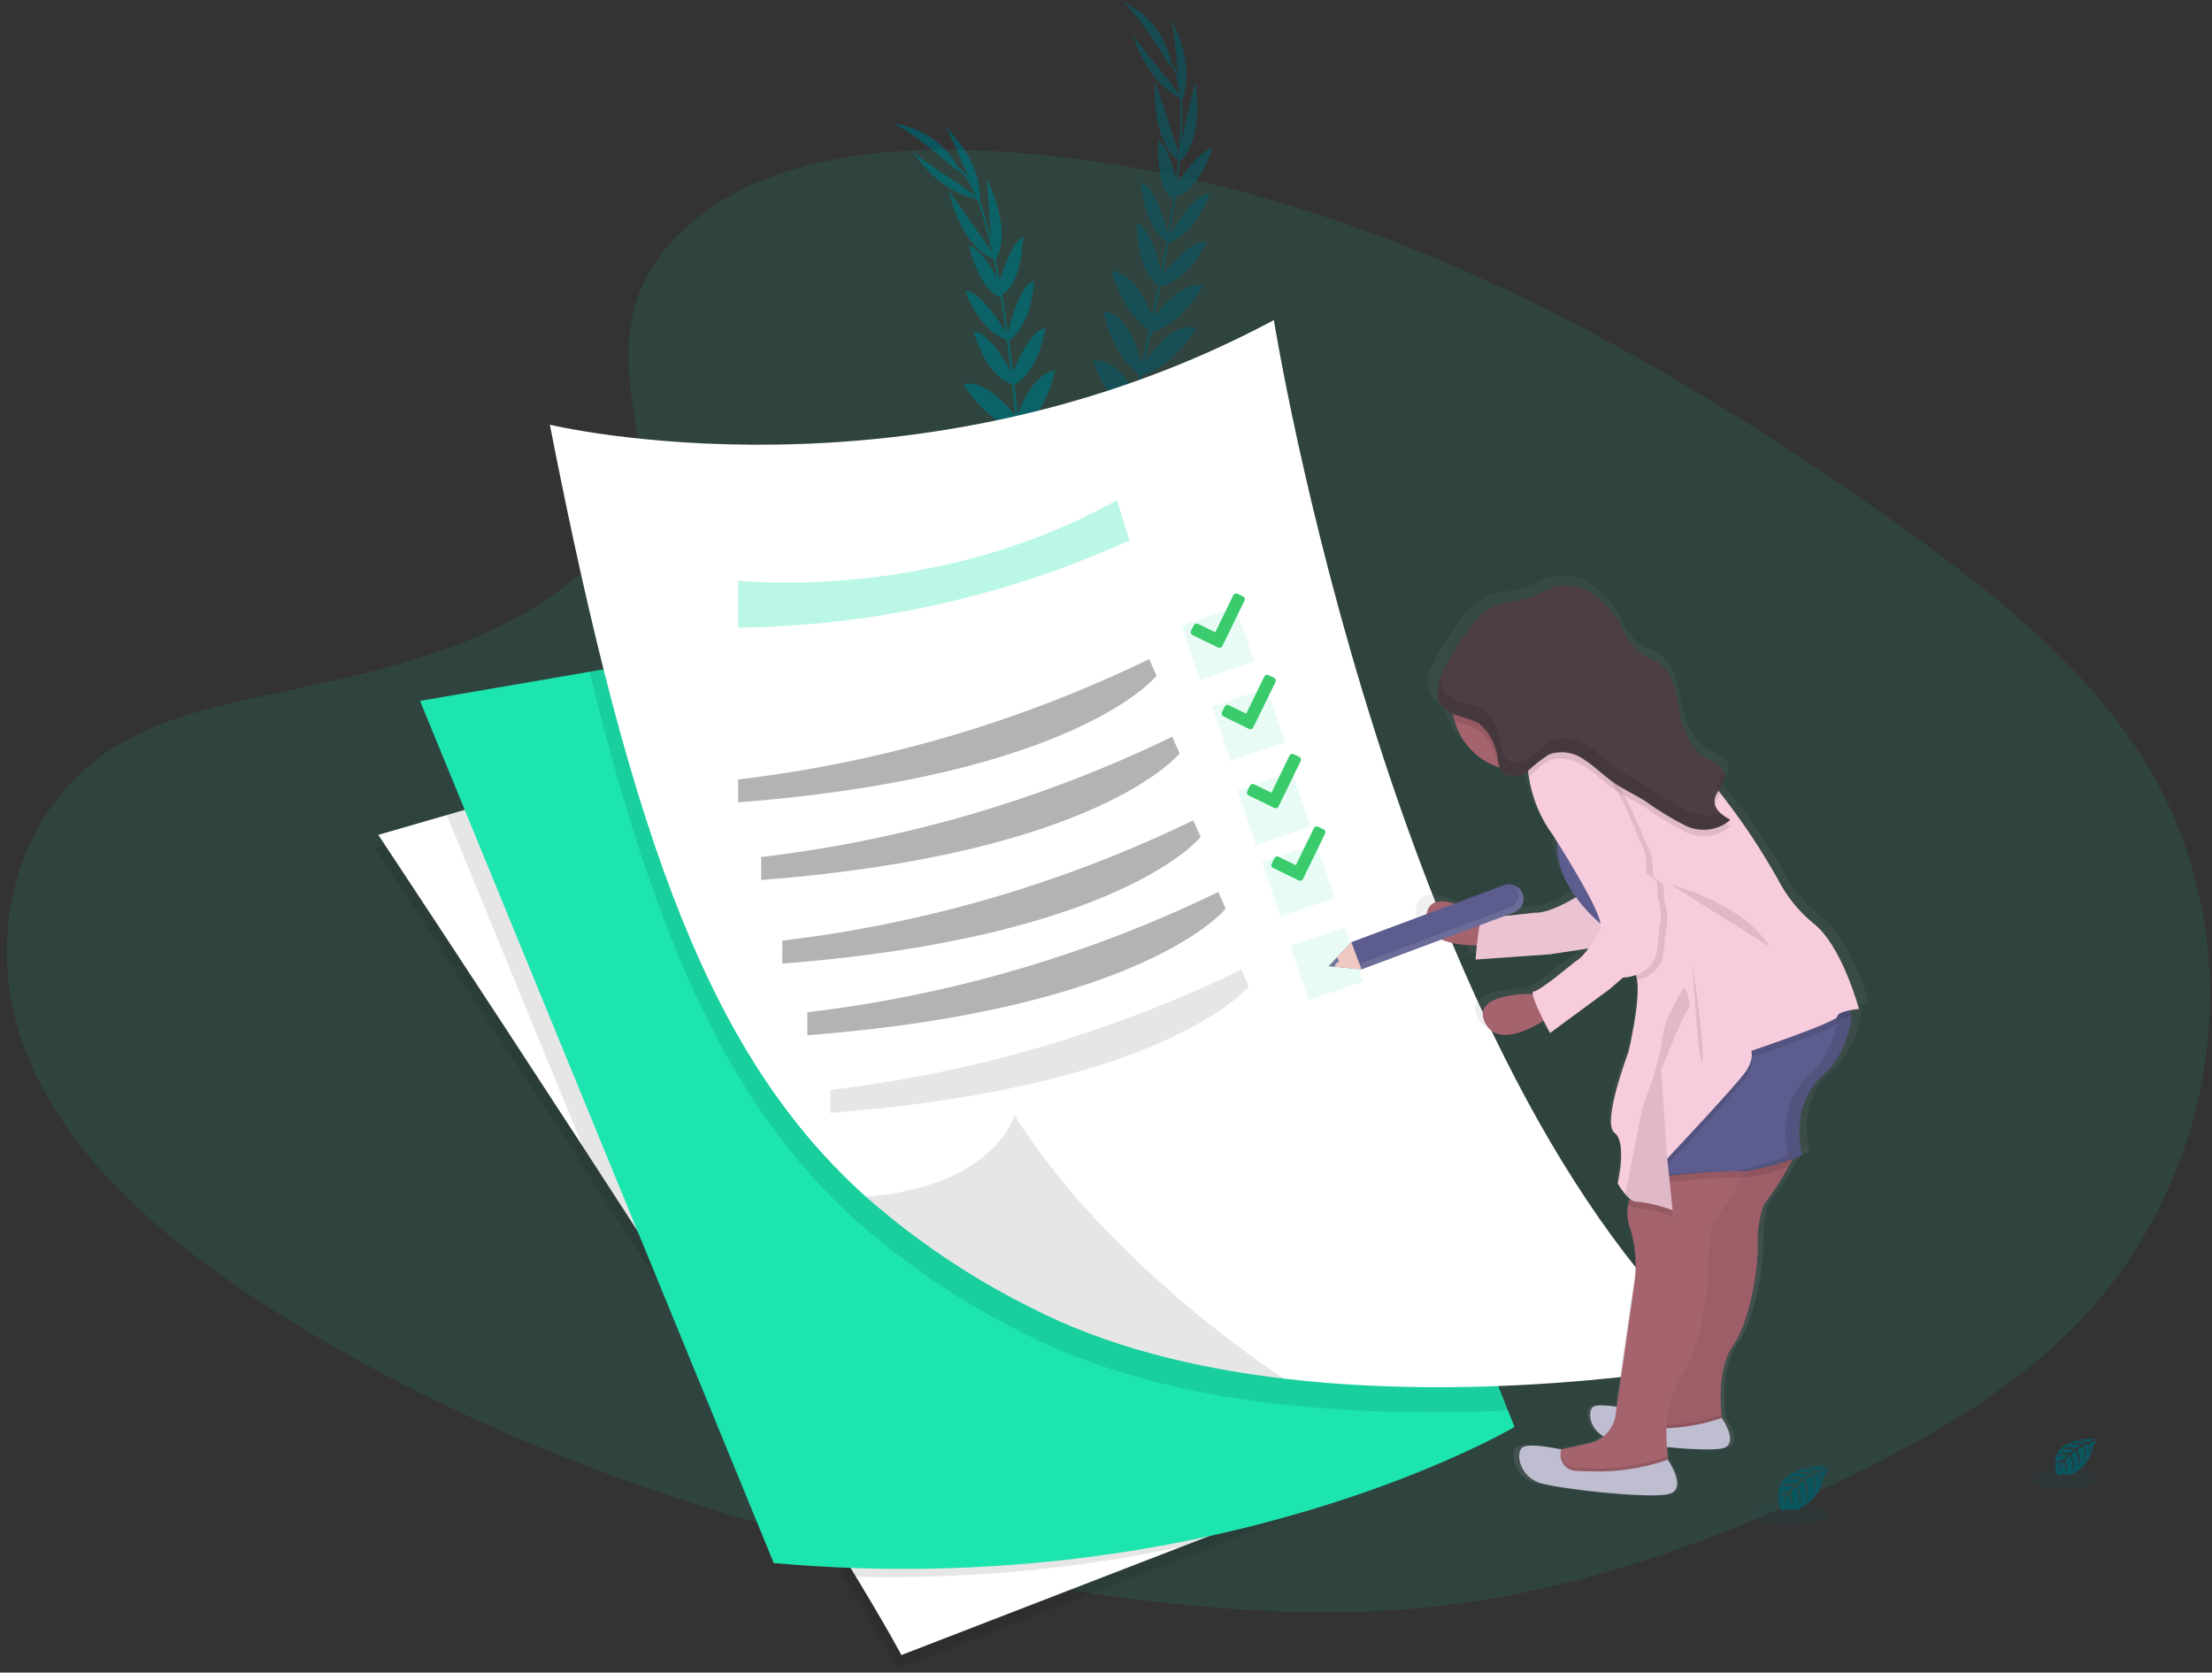 <svg width="201" height="152" viewBox="0 0 201 152" fill="none" xmlns="http://www.w3.org/2000/svg">
<rect x="0" y="0" width="201" height="152" fill="#333333" stroke="none"/>
<path d="M109.215 71.052C110.286 70.315 111.644 70.132 112.871 70.56C112.871 70.56 112.351 71.665 110.035 71.652L109.215 71.052Z" fill="#0B555F"/>
<path d="M108.991 71.127C108.732 72.401 109.097 73.723 109.973 74.684C109.973 74.684 110.784 73.771 109.862 71.647L108.991 71.127Z" fill="#0B555F"/>
<path d="M106.616 69.164C106.616 69.164 106.682 67.343 110.806 67.788C110.772 68.606 110.232 69.317 109.453 69.569C108.524 70.089 107.362 69.923 106.616 69.164Z" fill="#0B555F"/>
<path d="M106.361 69.16C106.361 69.16 104.647 69.784 106.342 73.571C107.11 73.286 107.619 72.553 107.619 71.734C107.825 70.691 107.311 69.638 106.361 69.16Z" fill="#0B555F"/>
<path d="M103.941 66.674C103.941 66.674 103.594 63.694 107.794 63.839C107.794 63.839 108.194 66.533 104.708 67.363L103.941 66.674Z" fill="#0B555F"/>
<path d="M101.042 63.406C101.042 63.406 101.487 59.998 105.72 60.845C105.72 60.845 105.848 63.773 101.763 64.187L101.042 63.406Z" fill="#0B555F"/>
<path d="M98.885 59.995C98.885 59.995 99.72 56.653 103.91 57.488C103.18 59.443 101.269 60.7 99.185 60.595L98.885 59.995Z" fill="#0B555F"/>
<path d="M96.832 56.661C96.832 56.661 97.641 53.196 101.683 54.076C101.683 54.076 100.47 57.376 97.114 57.235L96.832 56.661Z" fill="#0B555F"/>
<path d="M95.468 53.474C95.468 53.474 96.031 49.258 99.8 50.042C99.8 50.042 98.861 53.894 95.763 54.072L95.468 53.474Z" fill="#0B555F"/>
<path d="M94.157 49.609C94.157 49.609 94.862 45.355 98.688 46.438C98.688 46.438 97.357 50.484 94.443 50.182L94.157 49.609Z" fill="#0B555F"/>
<path d="M93.297 46.003C93.297 46.003 94.51 41.73 97.441 41.732C97.441 41.732 96.202 46.232 93.574 46.84L93.297 46.003Z" fill="#0B555F"/>
<path d="M92.705 42.466C92.705 42.466 94.005 37.327 96.405 37.628C96.405 37.628 95.516 41.551 92.82 43.254L92.705 42.466Z" fill="#0B555F"/>
<path d="M92.284 38.234C92.284 38.234 93.526 33.947 95.869 33.688C95.869 33.688 95.069 37.888 92.378 39.333L92.284 38.234Z" fill="#0B555F"/>
<path d="M91.847 34.298C91.847 34.298 93.438 29.992 94.987 29.836C94.987 29.836 94.387 34.036 92.029 34.987L91.847 34.298Z" fill="#0B555F"/>
<path d="M91.513 30.633C91.513 30.633 92.413 25.988 93.949 25.548C93.949 25.548 93.881 29.32 91.681 30.971L91.513 30.633Z" fill="#0B555F"/>
<path d="M90.745 25.839C90.745 25.839 91.738 22.128 92.971 21.52C92.971 21.52 92.888 25.852 91.065 26.72L90.745 25.839Z" fill="#0B555F"/>
<path d="M90.138 22.696L89.662 16.237C89.662 16.237 92.192 21.03 90.355 23.831L90.138 22.696Z" fill="#0B555F"/>
<path d="M88.081 16.337C88.081 16.337 86.211 11.678 85.796 11.43C85.796 11.43 89.227 14.375 89.053 18.322L88.081 16.337Z" fill="#0B555F"/>
<path d="M103.826 66.656C103.826 66.656 100.837 66.38 101.088 70.577C101.088 70.577 103.788 70.911 104.534 67.405L103.826 66.656Z" fill="#0B555F"/>
<path d="M100.898 63.299C100.898 63.299 97.464 63.419 97.907 67.707C97.907 67.707 100.807 68.112 101.607 64.084L100.898 63.299Z" fill="#0B555F"/>
<path d="M98.863 60.275C98.863 60.275 95.689 58.932 93.838 62.782C95.838 63.37 97.989 62.6 99.161 60.876L98.863 60.275Z" fill="#0B555F"/>
<path d="M96.763 56.698C96.763 56.698 93.513 55.263 91.778 59.023C91.778 59.023 95.148 60.04 97.049 57.27L96.763 56.698Z" fill="#0B555F"/>
<path d="M95.512 53.563C95.512 53.563 92.327 50.746 89.99 53.809C89.99 53.809 93.221 56.103 95.678 54.209L95.512 53.563Z" fill="#0B555F"/>
<path d="M94.326 49.502C94.326 49.502 91.121 46.619 88.808 49.849C88.808 49.849 92.372 52.179 94.462 50.125L94.326 49.502Z" fill="#0B555F"/>
<path d="M93.609 45.866C93.609 45.866 91.085 42.21 88.309 43.153C88.309 43.153 90.932 47.027 93.609 46.753V45.866Z" fill="#0B555F"/>
<path d="M92.775 42.437C92.775 42.437 90.192 37.807 87.957 38.714C87.957 38.714 89.825 42.276 92.866 43.228L92.775 42.437Z" fill="#0B555F"/>
<path d="M92.438 37.987C92.438 37.987 89.829 34.366 87.538 34.908C87.538 34.908 89.699 38.599 92.72 39.054L92.438 37.987Z" fill="#0B555F"/>
<path d="M92.105 34.204C92.105 34.204 90.034 30.104 88.479 30.131C88.479 30.131 89.555 34.237 92.003 34.91L92.105 34.204Z" fill="#0B555F"/>
<path d="M91.586 30.535C91.586 30.535 89.299 26.394 87.701 26.446C87.701 26.446 88.928 30.015 91.528 30.909L91.586 30.535Z" fill="#0B555F"/>
<path d="M91.095 26.078C91.095 26.078 89.371 22.644 88.04 22.299C88.04 22.299 88.998 26.527 90.954 27.012L91.095 26.078Z" fill="#0B555F"/>
<path d="M89.944 22.581L86.186 17.307C86.186 17.307 87.3 22.612 90.502 23.593L89.944 22.581Z" fill="#0B555F"/>
<path d="M87.279 16.803C87.279 16.803 83.05 14.112 82.879 13.657C82.879 13.657 85.131 17.569 89.058 18.124L87.279 16.803Z" fill="#0B555F"/>
<path d="M86.985 15.531C86.985 15.531 82.071 11.156 80.862 11.208C83.501 11.414 85.852 12.951 87.1 15.285L86.985 15.531Z" fill="#0B555F"/>
<path d="M91.07 26.771L90.897 26.8C89.74 19.861 88.282 15.791 86.797 15.337L86.847 15.164C88.423 15.642 89.889 19.654 91.07 26.771Z" fill="#0B555F"/>
<path d="M93.024 43.384L92.764 43.415C92.684 42.767 92.615 42.102 92.564 41.44C92.094 35.679 91.505 30.394 90.847 26.44L90.991 26.248C91.651 30.209 92.355 35.648 92.826 41.419C92.874 42.077 92.944 42.738 93.024 43.384Z" fill="#0B555F"/>
<path d="M114.211 74.185C110.629 72.561 107.357 70.327 104.538 67.585C101.636 64.828 99.189 61.629 97.289 58.107C94.855 53.356 93.302 48.204 92.703 42.9L92.98 43.018C93.984 52.235 98.147 60.821 104.762 67.318C107.55 70.036 110.789 72.249 114.335 73.859L114.211 74.185Z" fill="#0B555F"/>
<path opacity="0.1" d="M62.434 20.586C69.226 14.468 79.889 13.222 89.593 13.709C120.075 15.239 147.593 30.098 171.393 46.909C180.009 52.994 188.493 59.557 194.093 67.931C205.48 84.989 202.101 108.62 186.27 122.672C180.883 127.454 174.353 131.119 167.649 134.372C155.73 140.149 142.872 144.785 129.342 146.105C119.695 147.046 109.936 146.278 100.342 144.968C73.542 141.298 47.242 133.186 25.199 119.301C15.523 113.209 6.406 105.639 2.423 95.783C-1.56 85.927 0.988 73.451 10.861 67.621C14.945 65.209 19.826 64.121 24.606 63.097C31.642 61.597 38.789 60.108 45.14 57.048C51.698 53.888 59.462 47.775 58.164 40.778C56.769 33.278 55.651 26.685 62.434 20.586Z" fill="#1CE5AF"/>
<g opacity="0.7">
<path d="M110.968 65.57C112.21 65.185 113.562 65.415 114.607 66.189C114.607 66.189 113.781 67.089 111.573 66.389L110.968 65.57Z" fill="#0B555F"/>
<path d="M110.733 65.574C110.108 66.714 110.063 68.083 110.613 69.261C110.613 69.261 111.653 68.632 111.413 66.329L110.733 65.574Z" fill="#0B555F"/>
<path d="M109.047 62.996C109.047 62.996 109.653 61.277 113.457 62.928C113.182 63.701 112.454 64.22 111.634 64.228C110.593 64.445 109.535 63.941 109.047 62.996Z" fill="#0B555F"/>
<path d="M108.806 62.916C108.806 62.916 106.987 63.003 107.475 67.121C108.294 67.078 108.999 66.53 109.242 65.747C109.75 64.813 109.571 63.654 108.806 62.916Z" fill="#0B555F"/>
<path d="M107.236 59.816C107.236 59.816 107.789 56.87 111.756 58.257C111.756 58.257 111.338 60.948 107.762 60.704L107.236 59.816Z" fill="#0B555F"/>
<path d="M105.441 55.83C105.441 55.83 106.879 52.711 110.663 54.777C110.663 54.777 109.915 57.61 105.89 56.79L105.441 55.83Z" fill="#0B555F"/>
<path d="M104.395 51.941C104.395 51.941 106.188 48.996 109.939 51.041C108.658 52.686 106.462 53.316 104.504 52.6L104.395 51.941Z" fill="#0B555F"/>
<path d="M103.426 48.148C103.426 48.148 105.226 45.085 108.826 47.124C108.826 47.124 106.686 49.917 103.526 48.78L103.426 48.148Z" fill="#0B555F"/>
<path d="M103.073 44.699C103.073 44.699 104.865 40.842 108.233 42.713C108.233 42.713 106.19 46.113 103.181 45.359L103.073 44.699Z" fill="#0B555F"/>
<path d="M102.972 40.619C102.972 40.619 104.911 36.767 108.239 38.94C108.239 38.94 105.767 42.405 103.074 41.251L102.972 40.619Z" fill="#0B555F"/>
<path d="M103.227 36.916C103.227 36.916 105.653 33.198 108.453 34.071C108.453 34.071 105.929 38.009 103.241 37.798L103.227 36.916Z" fill="#0B555F"/>
<path d="M103.714 33.366C103.714 33.366 106.486 28.849 108.685 29.849C108.685 29.849 106.668 33.33 103.585 34.149L103.714 33.366Z" fill="#0B555F"/>
<path d="M104.567 29.202C104.567 29.202 107.031 25.479 109.342 25.927C109.342 25.927 107.332 29.702 104.331 30.278L104.567 29.202Z" fill="#0B555F"/>
<path d="M105.32 25.312C105.32 25.312 108.12 21.673 109.643 21.989C109.643 21.989 107.819 25.822 105.287 26.024L105.32 25.312Z" fill="#0B555F"/>
<path d="M106.094 21.71C106.094 21.71 108.336 17.552 109.934 17.579C109.934 17.579 108.745 21.16 106.155 22.079L106.094 21.71Z" fill="#0B555F"/>
<path d="M106.786 16.909C106.786 16.909 108.839 13.662 110.198 13.444C110.198 13.444 108.829 17.557 106.833 17.844L106.786 16.909Z" fill="#0B555F"/>
<path d="M107.143 13.727L108.611 7.417C108.611 7.417 109.6 12.745 107.011 14.867L107.143 13.727Z" fill="#0B555F"/>
<path d="M107.07 7.044C107.07 7.044 106.67 2.044 106.347 1.673C106.347 1.673 108.747 5.499 107.407 9.224L107.07 7.044Z" fill="#0B555F"/>
<path d="M107.131 59.77C107.131 59.77 104.359 58.62 103.352 62.702C103.352 62.702 105.831 63.825 107.585 60.702L107.131 59.77Z" fill="#0B555F"/>
<path d="M105.334 55.693C105.334 55.693 102.019 54.787 101.167 59.013C101.167 59.013 103.818 60.264 105.779 56.655L105.334 55.693Z" fill="#0B555F"/>
<path d="M104.29 52.201C104.29 52.201 101.66 49.975 98.746 53.101C100.481 54.257 102.764 54.16 104.396 52.862L104.29 52.201Z" fill="#0B555F"/>
<path d="M103.352 48.16C103.352 48.16 100.673 45.824 97.901 48.896C97.901 48.896 100.815 50.871 103.454 48.796L103.352 48.16Z" fill="#0B555F"/>
<path d="M103.09 44.797C103.09 44.797 100.89 41.158 97.743 43.387C97.743 43.387 100.143 46.54 103.055 45.466L103.09 44.797Z" fill="#0B555F"/>
<path d="M103.166 40.562C103.166 40.562 100.966 36.856 97.795 39.254C97.795 39.254 100.505 42.546 103.109 41.2L103.166 40.562Z" fill="#0B555F"/>
<path d="M103.561 36.881C103.561 36.881 102.239 32.641 99.313 32.723C99.313 32.723 100.664 37.204 103.307 37.734L103.561 36.881Z" fill="#0B555F"/>
<path d="M103.784 33.362C103.784 33.362 102.696 28.173 100.293 28.374C100.293 28.374 101.017 32.331 103.637 34.145L103.784 33.362Z" fill="#0B555F"/>
<path d="M104.79 29.011C104.79 29.011 103.376 24.776 101.025 24.611C101.025 24.611 101.99 28.778 104.74 30.111L104.79 29.011Z" fill="#0B555F"/>
<path d="M105.597 25.3C105.597 25.3 104.838 20.774 103.345 20.333C103.345 20.333 103.153 24.573 105.289 25.945L105.597 25.3Z" fill="#0B555F"/>
<path d="M106.192 21.642C106.192 21.642 105.241 17.007 103.7 16.583C103.7 16.583 103.809 20.355 106.027 21.983L106.192 21.642Z" fill="#0B555F"/>
<path d="M107.048 17.248C107.048 17.248 106.424 13.457 105.256 12.731C105.256 12.731 104.909 17.052 106.642 18.102L107.048 17.248Z" fill="#0B555F"/>
<path d="M106.992 13.554L104.972 7.4C104.972 7.4 104.452 12.8 107.224 14.686L106.992 13.554Z" fill="#0B555F"/>
<path d="M106.169 7.253C106.169 7.253 102.924 3.422 102.899 2.939C102.899 2.939 103.892 7.345 107.468 9.039L106.169 7.253Z" fill="#0B555F"/>
<path d="M106.264 5.952C106.264 5.952 102.873 0.312 101.704 0C104.159 0.982 105.943 3.148 106.438 5.745L106.264 5.952Z" fill="#0B555F"/>
<path d="M106.825 17.886L106.652 17.862C107.61 10.895 107.432 6.574 106.146 5.699L106.246 5.555C107.608 6.485 107.808 10.749 106.825 17.886Z" fill="#0B555F"/>
<path d="M103.743 34.346L103.483 34.3C103.601 33.657 103.733 33 103.883 32.352C105.15 26.712 106.16 21.494 106.705 17.522L106.905 17.38C106.357 21.365 105.405 26.762 104.143 32.411C103.989 33.047 103.857 33.7 103.743 34.346Z" fill="#0B555F"/>
<path d="M114.808 70.047C111.871 67.429 109.409 64.322 107.531 60.864C105.581 57.369 104.197 53.587 103.431 49.659C102.52 44.399 102.569 39.018 103.577 33.776L103.806 33.97C102.022 43.072 103.445 52.511 107.833 60.682C109.684 64.107 112.118 67.184 115.025 69.775L114.808 70.047Z" fill="#0B555F"/>
</g>
<path d="M190.428 130.748C190.428 130.748 186.299 130.5 186.789 133.394C186.737 133.695 186.885 133.995 187.155 134.137C187.155 134.137 187.164 133.922 187.579 133.995C187.727 134.021 187.878 134.029 188.028 134.018C188.23 134.004 188.422 133.924 188.575 133.791C189.449 133.289 190.044 132.412 190.188 131.414C190.188 131.414 190.522 131 190.509 130.894L189.816 131.194C189.949 131.483 189.967 131.812 189.866 132.114C189.866 132.114 189.844 131.214 189.71 131.234C189.682 131.234 189.348 131.407 189.348 131.407C189.572 131.88 189.608 132.421 189.448 132.92C189.448 132.92 189.566 131.841 189.219 131.472L188.729 131.758C188.995 132.264 189.05 132.854 188.883 133.401C188.937 132.863 188.848 132.321 188.625 131.828L188.182 132.174C188.422 132.636 188.484 133.17 188.355 133.674C188.355 133.674 188.319 132.357 188.083 132.257C187.915 132.4 187.764 132.562 187.634 132.74C187.634 132.74 187.942 133.388 187.752 133.729C187.752 133.729 187.634 132.85 187.539 132.847C187.337 133.145 187.192 133.477 187.111 133.828C187.129 133.458 187.245 133.1 187.445 132.788C187.221 132.83 187.015 132.937 186.851 133.095C186.851 133.095 186.912 132.684 187.544 132.648C187.661 132.477 187.796 132.32 187.949 132.18C187.61 132.151 187.268 132.191 186.944 132.296C187.251 132.029 187.679 131.947 188.063 132.083L188.503 131.726C188.114 131.666 187.718 131.67 187.33 131.738C187.72 131.5 188.201 131.465 188.621 131.644L189.099 131.358C188.731 131.277 188.354 131.243 187.978 131.258C188.385 131.105 188.836 131.113 189.238 131.279L189.585 131.125C189.585 131.125 189.065 131.025 188.92 131.009C188.775 130.993 188.761 130.95 188.761 130.95C189.087 130.896 189.422 130.933 189.728 131.057C189.97 130.976 190.205 130.872 190.428 130.748Z" fill="#0B555F"/>
<path opacity="0.1" d="M187.58 135.39C189.194 135.39 190.503 134.942 190.503 134.39C190.503 133.838 189.194 133.39 187.58 133.39C185.966 133.39 184.657 133.838 184.657 134.39C184.657 134.942 185.966 135.39 187.58 135.39Z" fill="#0B555F"/>
<path d="M166.047 133.261C166.047 133.261 161.06 132.961 161.647 136.454C161.583 136.818 161.762 137.182 162.089 137.354C162.089 137.354 162.089 137.096 162.6 137.181C162.779 137.211 162.961 137.22 163.142 137.209C163.386 137.191 163.618 137.095 163.804 136.935C164.86 136.329 165.579 135.27 165.752 134.064C165.752 134.064 166.152 133.564 166.138 133.437L165.298 133.796C165.459 134.145 165.481 134.543 165.359 134.908C165.359 134.908 165.333 133.818 165.17 133.844C165.137 133.844 164.733 134.054 164.733 134.054C165.003 134.625 165.047 135.278 164.854 135.88C164.854 135.88 164.996 134.58 164.578 134.13L163.985 134.477C164.306 135.088 164.372 135.801 164.17 136.461C164.235 135.809 164.128 135.152 163.86 134.555L163.323 134.973C163.615 135.531 163.691 136.178 163.536 136.789C163.536 136.789 163.493 135.198 163.207 135.077C163.003 135.249 162.822 135.445 162.666 135.661C162.666 135.661 163.037 136.442 162.806 136.855C162.806 136.855 162.666 135.796 162.55 135.791C162.306 136.15 162.13 136.551 162.03 136.974C162.052 136.529 162.19 136.098 162.43 135.723C162.16 135.774 161.911 135.903 161.714 136.094C161.714 136.094 161.787 135.594 162.546 135.553C162.687 135.346 162.851 135.157 163.036 134.988C162.626 134.953 162.214 135.001 161.823 135.128C162.193 134.804 162.71 134.706 163.173 134.872L163.703 134.441C163.233 134.368 162.755 134.373 162.287 134.455C162.759 134.17 163.338 134.128 163.846 134.342L164.423 133.995C163.979 133.897 163.524 133.857 163.07 133.877C163.562 133.693 164.105 133.701 164.591 133.901L165.005 133.731C165.005 133.731 164.385 133.61 164.205 133.591C164.025 133.572 164.014 133.522 164.014 133.522C164.407 133.456 164.811 133.501 165.18 133.652C165.48 133.548 165.771 133.417 166.047 133.261Z" fill="#0B555F"/>
<path opacity="0.1" d="M162.612 138.656C164.561 138.656 166.141 138.208 166.141 137.656C166.141 137.104 164.561 136.656 162.612 136.656C160.663 136.656 159.083 137.104 159.083 137.656C159.083 138.208 160.663 138.656 162.612 138.656Z" fill="#0B555F"/>
<path opacity="0.1" d="M124.343 135.073L106.963 141.797L81.563 151.616C80.605 149.837 79.191 147.402 77.441 144.516C71.425 134.545 61.469 119.036 52.609 105.407C42.622 90.051 34.028 77.083 34.028 77.083L40.25 75.283L91.072 60.543L124.343 135.073Z" fill="black"/>
<path d="M124.69 133.86L107.31 140.584L81.91 150.403C80.952 148.624 79.538 146.189 77.788 143.303C71.772 133.332 61.816 117.823 52.956 104.194C42.969 88.838 34.375 75.87 34.375 75.87L40.597 74.07L91.419 59.33L124.69 133.86Z" fill="white"/>
<path opacity="0.1" d="M124.693 133.86L107.313 140.584C97.606 142.606 87.7 143.517 77.787 143.299C71.771 133.328 61.815 117.819 52.955 104.19L40.593 74.063L91.415 59.323L124.693 133.86Z" fill="black"/>
<path d="M137.621 129.677C137.621 129.677 110.621 145.649 70.308 142.045L38.167 63.696L53.567 61.05L106.808 51.907L137.017 128.163L137.621 129.677Z" fill="#1CE5AF"/>
<path opacity="0.1" d="M137.018 128.163C129.975 128.546 122.913 128.345 115.904 127.563C107.896 126.624 99.849 124.68 92.936 121.121C87.514 118.426 82.466 115.036 77.92 111.037C66.725 100.967 59.796 86.562 53.575 61.052L106.816 51.909L137.018 128.163Z" fill="black"/>
<path d="M156.824 123.783C156.824 123.783 136.912 127.683 116.665 125.283C108.657 124.339 100.602 122.4 93.697 118.841C88.276 116.145 83.228 112.754 78.683 108.754C64.822 96.279 57.508 77.182 49.964 38.597C49.964 38.597 83.058 46.583 115.754 29.09C115.753 29.09 126.783 97.923 156.824 123.783Z" fill="white"/>
<path opacity="0.1" d="M116.664 125.282C108.656 124.338 100.601 122.399 93.696 118.84C88.274 116.144 83.227 112.754 78.681 108.754C90.481 107.796 92.175 101.345 92.175 101.345C100.921 115.227 116.664 125.282 116.664 125.282Z" fill="black"/>
<path opacity="0.3" d="M67.076 52.763C67.076 52.763 84.853 54.792 101.492 45.443L102.632 49.104C91.46 54.19 79.35 56.893 67.076 57.041V52.763Z" fill="#1CE5AF"/>
<path opacity="0.3" d="M67.076 70.833C80.049 69.297 92.673 65.601 104.426 59.898L105.091 61.419C105.091 61.419 97.85 70.531 67.078 72.912L67.076 70.833Z" fill="black"/>
<path opacity="0.3" d="M69.171 77.882C82.143 76.347 94.766 72.651 106.518 66.949L107.183 68.47C107.183 68.47 99.944 77.591 69.17 79.97L69.171 77.882Z" fill="black"/>
<path opacity="0.3" d="M71.087 85.479C84.059 83.943 96.682 80.248 108.434 74.546L109.099 76.067C109.099 76.067 101.85 85.182 71.086 87.567L71.087 85.479Z" fill="black"/>
<path opacity="0.3" d="M73.362 91.991C86.334 90.456 98.957 86.76 110.709 81.058L111.374 82.579C111.374 82.579 104.135 91.696 73.361 94.079L73.362 91.991Z" fill="black"/>
<path opacity="0.1" d="M75.459 99.046C88.431 97.51 101.054 93.815 112.806 88.113L113.471 89.634C113.471 89.634 106.23 98.751 75.458 101.134L75.459 99.046Z" fill="black"/>
<path opacity="0.3" d="M112.288 55.153L107.343 56.837L109.027 61.782L113.972 60.099L112.288 55.153Z" fill="#B2F4DE"/>
<path opacity="0.3" d="M115.101 62.51L110.156 64.194L111.84 69.139L116.785 67.456L115.101 62.51Z" fill="#B2F4DE"/>
<path opacity="0.3" d="M119.611 76.665L114.666 78.349L116.35 83.294L121.295 81.611L119.611 76.665Z" fill="#B2F4DE"/>
<path opacity="0.3" d="M122.199 84.263L117.254 85.947L118.937 90.892L123.883 89.209L122.199 84.263Z" fill="#B2F4DE"/>
<path opacity="0.3" d="M117.395 70.153L112.45 71.837L114.134 76.782L119.079 75.099L117.395 70.153Z" fill="#B2F4DE"/>
<path d="M169.103 91.509L168.918 91.336C169.396 91.236 169.847 91.196 169.847 91.196C169.847 91.196 168.206 85.26 165.439 83.28C164.075 82.181 162.948 80.818 162.124 79.272C160.655 76.744 159.006 74.325 157.188 72.035L156.688 71.406L156.473 71.132C156.832 70.743 157.052 70.247 157.098 69.72C157.097 69.717 157.097 69.713 157.098 69.71C157.1 69.682 157.1 69.654 157.098 69.627C157.093 69.562 157.081 69.498 157.063 69.435L157.044 69.464C156.81 68.785 155.911 68.485 155.244 68.111C153.685 67.233 153.018 65.311 152.685 63.528C152.425 62.142 152.21 60.583 151.126 59.69C150.433 59.116 149.49 58.928 148.792 58.358C148.181 57.751 147.69 57.034 147.345 56.244C146.691 54.963 145.722 53.87 144.529 53.068C143.327 52.276 141.829 52.078 140.463 52.531C139.955 52.725 139.494 53.031 138.992 53.236C137.745 53.756 136.315 53.687 135.08 54.236C133.559 54.912 132.569 56.405 131.665 57.823C131.033 58.73 130.49 59.696 130.045 60.708V60.595C129.845 61.07 129.736 61.579 129.723 62.095C129.715 62.314 129.739 62.533 129.794 62.746C130.015 63.397 130.54 63.898 131.201 64.089C131.239 64.309 131.29 64.527 131.353 64.742C131.961 66.743 133.507 68.321 135.494 68.971C135.551 68.992 135.61 69.006 135.667 69.023C135.715 69.16 135.785 69.289 135.873 69.404C136.426 70.097 137.535 69.904 138.255 69.395C138.284 69.376 138.312 69.352 138.34 69.331C138.345 69.429 138.355 69.527 138.371 69.624C138.387 69.707 138.399 69.797 138.416 69.872C138.728 71.833 139.523 73.686 140.729 75.264C140.729 75.264 140.883 75.496 141.134 75.881C141.103 77.722 141.73 79.513 142.903 80.933C142.025 81.441 140.131 82.433 138.959 82.352C138.959 82.352 134.659 82.908 134.159 82.629C134.09 82.591 134.024 82.643 133.959 82.761C132.774 82.039 128.985 79.956 128.659 82.629C128.366 85.055 131.819 85.365 133.459 85.377C133.384 86.087 133.343 86.656 133.343 86.656L140.414 86.173L144.096 85.631C143.749 86.135 143.301 86.561 142.781 86.884C142.781 86.884 139.453 89.578 138.881 89.603C138.8 89.603 138.774 89.684 138.781 89.814C137.381 89.814 133.027 90.014 134.235 92.442C135.335 94.642 138.419 93.119 139.816 92.279C140.145 92.918 140.426 93.419 140.426 93.419L146.132 89.356L147.367 88.316C147.786 88.296 148.199 88.216 148.595 88.079C148.598 88.095 148.604 88.11 148.612 88.124C148.657 88.251 148.69 88.383 148.712 88.516C149.058 90.507 147.894 95.15 147.894 95.15C147.894 95.15 145.333 101.68 146.563 102.571C147.793 103.462 146.884 107.22 146.884 107.22C147.099 107.581 147.346 107.922 147.622 108.239C147.752 108.389 147.896 108.527 148.053 108.65C147.996 108.805 147.948 108.964 147.911 109.126C147.722 109.927 147.792 110.767 148.111 111.526C148.611 113.152 148.725 114.873 148.442 116.551L146.782 127.765C146.056 127.59 145.299 127.59 144.573 127.765C143.986 128.096 144.173 129.765 145.542 130.482C145.129 130.798 144.651 131.019 144.142 131.128C142.929 131.405 142.077 131.582 141.515 131.689C141.479 131.689 138.604 131.055 137.866 131.474C137.128 131.893 137.483 134.219 139.583 134.789C141.638 135.345 149.301 136.161 151.509 135.829L151.649 135.805C153.525 135.434 151.878 132.969 151.67 132.669C151.656 132.569 151.644 132.463 151.63 132.348C151.601 132.092 151.575 131.797 151.555 131.482C153.249 131.685 154.958 131.733 156.661 131.626C156.703 131.623 156.745 131.615 156.786 131.603C158.448 131.274 156.992 129.094 156.805 128.831L156.779 128.618V128.599C156.779 128.549 156.767 128.499 156.762 128.443C156.762 128.398 156.757 128.352 156.748 128.308C156.734 128.261 156.748 128.225 156.736 128.182C156.729 128.097 156.722 128.008 156.715 127.917V127.804C156.715 127.735 156.706 127.665 156.703 127.594V127.478C156.703 127.378 156.703 127.267 156.693 127.159V126.312C156.693 126.196 156.703 126.076 156.71 125.957L156.72 125.829C156.72 125.741 156.734 125.656 156.743 125.566C156.741 125.522 156.746 125.478 156.757 125.436C156.771 125.315 156.786 125.193 156.804 125.07C156.807 125.033 156.813 124.997 156.821 124.961C156.837 124.869 156.852 124.776 156.87 124.682C156.874 124.635 156.884 124.588 156.898 124.543C156.919 124.442 156.941 124.342 156.966 124.243C156.969 124.215 156.975 124.187 156.985 124.16C157.016 124.039 157.051 123.919 157.085 123.8C157.097 123.758 157.111 123.717 157.125 123.675C157.154 123.585 157.186 123.502 157.219 123.408L157.261 123.297C157.308 123.179 157.361 123.063 157.41 122.951C157.424 122.922 157.439 122.892 157.455 122.863C157.498 122.773 157.545 122.69 157.594 122.596L157.653 122.496C157.719 122.385 157.786 122.274 157.861 122.169C159.767 119.452 160.269 114.213 160.223 113.069C160.177 111.925 160.45 109.564 160.791 109.214C161.656 108.109 162.443 106.945 163.146 105.731C163.29 105.475 163.415 105.231 163.513 105.019C164.078 104.819 164.452 104.672 164.452 104.672C164.253 103.945 164.157 103.193 164.168 102.439C164.141 100.556 164.899 98.747 166.261 97.446C167.901 96.052 168.925 94.067 169.109 91.922V91.757C169.112 91.589 169.103 91.509 169.103 91.509Z" fill="url(#paint0_linear_125_9275)"/>
<path d="M162.519 106.04C161.849 107.238 161.096 108.389 160.267 109.483C159.847 110.708 159.663 112.001 159.725 113.295C159.77 114.42 159.294 119.604 157.473 122.289C155.652 124.974 156.588 129.616 156.588 129.616L153.682 130.635H150.191L147.791 129.916L147.157 128.166C147.157 128.166 148.003 128.036 150.103 127.537C151.3 127.293 152.189 126.282 152.277 125.064L153.751 114.764C153.99 113.295 153.894 111.791 153.469 110.364C153.06 109.338 153.147 108.181 153.705 107.228L153.752 107.155C155.189 106.041 156.727 105.063 158.345 104.234C160.398 103.243 162.481 102.772 163.072 104.534C163.025 105.076 162.834 105.596 162.519 106.04Z" fill="#A5636D"/>
<path opacity="0.05" d="M162.519 106.04C161.849 107.238 161.096 108.388 160.267 109.483C159.847 110.708 159.663 112.001 159.725 113.295C159.77 114.42 159.294 119.604 157.473 122.289C156.191 124.183 156.273 127.045 156.433 128.572C156.501 129.211 156.584 129.612 156.584 129.612L153.678 130.631H150.19L147.79 129.917L147.156 128.167C147.156 128.167 147.367 128.134 147.849 128.041C148.331 127.948 149.062 127.788 150.112 127.541C151.305 127.293 152.188 126.283 152.276 125.068L153.75 114.768C153.989 113.299 153.893 111.794 153.468 110.368C153.059 109.342 153.146 108.185 153.704 107.232L153.751 107.159C155.188 106.045 156.726 105.067 158.344 104.238C160.397 103.247 162.48 102.776 163.071 104.538C163.024 105.079 162.833 105.597 162.519 106.04Z" fill="black"/>
<path opacity="0.1" d="M156.586 129.619L153.68 130.638H150.189L147.789 129.917L147.15 128.17C147.15 128.17 147.361 128.137 147.843 128.044C147.772 128.702 148.205 129.309 148.85 129.458L150.215 129.505C150.407 129.505 150.601 129.515 150.792 129.515C152.712 129.516 154.62 129.199 156.437 128.578C156.506 129.213 156.586 129.619 156.586 129.619Z" fill="black"/>
<path d="M150.214 129.796L148.847 129.749C148.482 129.664 148.17 129.429 147.987 129.103C147.804 128.776 147.766 128.387 147.884 128.032C147.884 128.032 145.424 127.474 144.795 127.843C144.166 128.212 144.469 130.243 146.247 130.743C147.98 131.23 154.47 131.943 156.336 131.653L156.456 131.632C158.147 131.286 156.456 128.86 156.456 128.86C154.449 129.548 152.334 129.865 150.214 129.796Z" fill="#BEBED0"/>
<path d="M158.635 106.439C158.543 106.623 158.444 106.813 158.335 107.012C157.599 108.327 156.773 109.589 155.861 110.789C155.494 111.181 155.201 113.821 155.248 115.096C155.295 116.371 154.761 122.214 152.706 125.246C151.768 126.881 151.326 128.754 151.434 130.636C151.439 131.215 151.473 131.792 151.534 132.369C151.61 133.074 151.707 133.514 151.707 133.514L148.429 134.663H144.484L141.769 133.856L141.059 131.874C141.059 131.874 141.296 131.836 141.83 131.73C142.364 131.624 143.195 131.448 144.384 131.167C145.731 130.888 146.731 129.749 146.832 128.377L148.494 116.756C148.763 115.099 148.655 113.402 148.177 111.792C147.872 111.04 147.805 110.212 147.983 109.42C148.08 108.975 148.256 108.551 148.503 108.169C148.503 108.169 149.137 107.669 150.094 107.01C150.517 106.719 151.007 106.397 151.534 106.071C153.849 104.638 156.893 103.171 158.352 104.241C158.674 104.484 158.909 104.824 159.024 105.21C159.006 105.647 158.871 106.071 158.635 106.439Z" fill="#A5636D"/>
<path opacity="0.1" d="M151.695 133.517L148.417 134.666H144.48L141.765 133.859L141.055 131.877C141.055 131.877 141.292 131.839 141.826 131.733C141.757 132.21 141.93 132.69 142.287 133.013C142.56 133.245 142.906 133.375 143.264 133.38L144.506 133.42C144.723 133.42 144.941 133.432 145.157 133.432C147.325 133.432 149.478 133.073 151.53 132.372C151.607 133.077 151.695 133.517 151.695 133.517Z" fill="black"/>
<path d="M144.505 133.715L143.264 133.673C142.905 133.667 142.559 133.537 142.285 133.306C141.855 132.902 141.695 132.286 141.874 131.724C141.874 131.724 139.102 131.095 138.386 131.511C137.67 131.927 138.02 134.226 140.025 134.789C141.988 135.338 149.307 136.146 151.414 135.816L151.547 135.792C153.453 135.4 151.547 132.659 151.547 132.659C149.284 133.437 146.897 133.795 144.505 133.715Z" fill="#BEBED0"/>
<path opacity="0.1" d="M162.519 106.041C161.268 106.525 159.963 106.857 158.633 107.027C158.533 107.031 158.432 107.026 158.333 107.013C156.786 106.983 155.239 107.058 153.702 107.238C152.941 107.306 152.21 107.377 151.602 107.438C150.702 107.532 150.081 107.599 150.081 107.599V107.012C150.504 106.721 150.994 106.399 151.521 106.073C153.836 104.64 156.88 103.173 158.339 104.243C160.392 103.252 162.475 102.781 163.066 104.543C163.014 105.081 162.826 105.596 162.519 106.041Z" fill="black"/>
<path d="M168.214 92.375C168.043 94.478 167.068 96.435 165.492 97.838C162.484 100.775 163.759 104.992 163.759 104.992C162.107 105.666 160.385 106.151 158.625 106.439C158.525 106.443 158.424 106.438 158.325 106.425C156.073 106.43 153.824 106.572 151.59 106.851C150.69 106.945 150.069 107.012 150.069 107.012V94.537L166.69 90.502L168.196 92.002C168.21 92.126 168.216 92.25 168.214 92.375Z" fill="#5C5C8E"/>
<g opacity="0.1">
<path d="M150.354 106.858L150.08 106.887V107.019C150.08 107.019 150.7 106.951 151.601 106.858C153.122 106.704 155.446 106.487 156.983 106.423C154.767 106.447 152.554 106.592 150.354 106.858Z" fill="black"/>
<path d="M168.207 92.008L166.701 90.508L165.701 90.759L166.962 92.015C166.97 92.14 166.97 92.266 166.962 92.391C166.79 94.494 165.816 96.451 164.24 97.854C161.232 100.789 162.507 105.008 162.507 105.008C160.994 105.609 159.432 106.079 157.839 106.413C158.001 106.413 158.163 106.421 158.324 106.439C158.423 106.453 158.524 106.458 158.624 106.455C160.384 106.167 162.106 105.682 163.758 105.008C163.758 105.008 162.476 100.789 165.491 97.854C167.067 96.451 168.041 94.494 168.213 92.391C168.22 92.263 168.218 92.135 168.207 92.008Z" fill="black"/>
</g>
<path d="M135 83.563C135 83.563 129.975 80.077 129.606 83.216C129.237 86.355 135 85.907 135 85.907V83.563Z" fill="#A5636D"/>
<path d="M143.663 81.252C143.663 81.252 140.945 83.052 139.441 82.94C139.441 82.94 135.331 83.491 134.853 83.215C134.375 82.939 134.084 87.2 134.084 87.2L140.841 86.724L145.173 86.062C145.173 86.062 147.339 84.742 147.339 83.603C147.339 82.464 143.663 81.252 143.663 81.252Z" fill="#F7CDDD"/>
<path opacity="0.05" d="M143.663 81.252C143.663 81.252 140.945 83.052 139.441 82.94C139.441 82.94 135.331 83.491 134.853 83.215C134.375 82.939 134.084 87.2 134.084 87.2L140.841 86.724L145.173 86.062C145.173 86.062 147.339 84.742 147.339 83.603C147.339 82.464 143.663 81.252 143.663 81.252Z" fill="black"/>
<path d="M139.676 90.324C139.676 90.324 133.565 90.071 134.934 92.924C136.303 95.777 140.934 92.314 140.934 92.314L139.676 90.324Z" fill="#A5636D"/>
<path d="M145.824 84.261C145.824 84.261 140.87 80.555 141.569 76.041C142.268 71.527 145.824 79.496 145.824 79.496V84.261Z" fill="#5C5C8E"/>
<path d="M144.454 63.798C144.452 65.422 143.821 66.981 142.692 68.149C142.419 68.436 142.117 68.694 141.792 68.92C140.923 69.537 139.908 69.918 138.848 70.027C138.633 70.048 138.417 70.06 138.197 70.06C137.494 70.064 136.796 69.947 136.133 69.713C133.123 68.662 131.382 65.518 132.09 62.409C132.799 59.3 135.73 57.22 138.898 57.578C142.066 57.935 144.46 60.617 144.458 63.805L144.454 63.798Z" fill="#A5636D"/>
<path opacity="0.1" d="M168.215 92.375C167.654 92.475 166.961 92.666 166.961 92.957C166.961 93.447 159.133 96.09 159.133 96.09C159.133 96.09 159.426 96.773 158.644 97.947C157.862 99.121 151.5 105.872 151.5 105.872L151.521 106.072L151.602 106.85L151.99 110.568C150.952 110.169 149.866 109.905 148.76 109.785C148.46 109.778 148.177 109.646 147.979 109.421C148.076 108.976 148.252 108.552 148.499 108.17C148.499 108.17 149.133 107.67 150.09 107.011V94.537L166.711 90.502L168.217 92.002C168.225 92.126 168.224 92.251 168.215 92.375Z" fill="black"/>
<path d="M168.917 91.685C168.917 91.685 166.959 91.879 166.959 92.369C166.959 92.859 159.131 95.502 159.131 95.502C159.131 95.502 159.424 96.185 158.642 97.359C157.86 98.533 151.498 105.286 151.498 105.286L151.988 109.986C150.95 109.587 149.864 109.324 148.758 109.203C148.411 109.246 148.022 108.924 147.701 108.548C147.436 108.234 147.2 107.897 146.996 107.541C146.996 107.541 147.878 103.821 146.703 102.941C145.528 102.061 147.975 95.603 147.975 95.603C147.975 95.603 149.08 91.011 148.755 89.041C148.735 88.909 148.703 88.779 148.661 88.653C148.659 88.638 148.654 88.624 148.647 88.61C147.954 86.728 140.441 70.937 140.441 70.937C140.446 70.489 140.477 70.042 140.535 69.598C140.551 69.475 140.571 69.347 140.594 69.217C140.632 68.983 140.683 68.752 140.746 68.524C140.786 68.378 140.833 68.234 140.888 68.093C141.12 67.493 141.475 67.038 142.005 67.027C142.55 66.541 143.241 66.25 143.97 66.201C145.484 66.081 147.003 66.366 148.37 67.027C152.97 68.981 154.044 69.082 154.044 69.082L156.354 72.114L156.829 72.736C158.569 75.006 160.145 77.397 161.544 79.892C162.323 81.412 163.399 82.76 164.71 83.856C167.353 85.815 168.917 91.685 168.917 91.685Z" fill="#F7CDDD"/>
<path opacity="0.1" d="M151.768 80.371C151.768 80.371 158.3 81.986 160.831 86.058L151.768 80.371Z" fill="black"/>
<path opacity="0.1" d="M153.786 87.525C153.786 87.525 155.021 95.819 154.678 96.443C154.335 97.067 153.786 87.525 153.786 87.525Z" fill="black"/>
<path opacity="0.1" d="M153.345 91.782C152.87 92.404 150.945 97.212 150.945 97.212L151.501 105.286L151.991 109.986C150.953 109.587 149.868 109.323 148.763 109.203C148.417 109.246 148.025 108.924 147.706 108.548C148.214 105.798 149.3 100.048 149.496 99.933C150.281 97.983 150.834 95.948 151.145 93.869C151.214 92.575 153.051 89.69 153.051 89.69C153.051 89.69 153.823 91.16 153.345 91.782Z" fill="black"/>
<path opacity="0.1" d="M151.499 83.858C151.378 84.224 151.191 86.353 151.191 86.353C151.115 87.71 150.1 88.83 148.757 89.039C148.737 88.907 148.705 88.777 148.663 88.651C148.076 86.989 140.443 70.942 140.443 70.942C140.449 70.128 140.55 69.318 140.743 68.527C142.175 68.294 143.642 68.384 145.035 68.79C145.796 68.69 148.277 73.622 148.277 73.622C148.277 73.622 149.93 77.399 150.112 77.914C150.186 78.462 150.211 79.015 150.185 79.567C150.258 79.862 151.031 80.115 151.14 80.52C151.249 80.925 151.178 81.733 151.251 81.877C151.444 82.519 151.528 83.188 151.499 83.858Z" fill="black"/>
<path d="M150.912 83.563C150.791 83.93 150.604 86.058 150.604 86.058C150.562 87.237 149.777 88.26 148.65 88.607C148.272 88.742 147.876 88.821 147.475 88.841L146.295 89.867L140.846 93.878C140.846 93.878 138.815 90.123 139.366 90.103C139.917 90.083 143.095 87.414 143.095 87.414C144.067 86.894 145.041 85.162 145.495 84.271C145.469 84.165 145.449 84.057 145.436 83.949C145.236 82.287 141.13 75.925 141.13 75.925C139.972 74.353 139.214 72.522 138.923 70.592C138.906 70.512 138.894 70.431 138.878 70.348C138.86 70.24 138.85 70.131 138.847 70.022C138.773 68.69 139.747 68.204 140.893 68.09C141.493 68.042 142.097 68.061 142.693 68.145C143.288 68.22 143.876 68.336 144.455 68.492C144.947 68.426 146.155 70.472 146.955 71.923C147.383 72.71 147.691 73.323 147.691 73.323C147.691 73.323 149.344 77.102 149.526 77.615C149.6 78.163 149.625 78.716 149.599 79.268C149.672 79.561 150.444 79.817 150.554 80.223C150.664 80.629 150.592 81.436 150.665 81.58C150.857 82.223 150.941 82.893 150.912 83.563Z" fill="#F7CDDD"/>
<path opacity="0.1" d="M157.232 75.097C156.101 76.065 154.504 76.269 153.166 75.617C151.86 74.957 150.61 74.193 149.427 73.333C148.616 72.833 147.757 72.433 146.958 71.921C146.84 71.845 146.726 71.769 146.611 71.689C145.689 71.038 144.89 70.201 143.936 69.61C143.298 69.185 142.554 68.945 141.788 68.917C141.435 68.914 141.086 68.987 140.764 69.132C140.704 69.156 140.647 69.184 140.591 69.217C140.277 69.397 139.986 69.615 139.725 69.867C139.455 70.11 139.197 70.367 138.912 70.595C138.895 70.515 138.883 70.434 138.867 70.351C138.85 70.243 138.839 70.134 138.836 70.025C138.621 70.046 138.405 70.058 138.185 70.058C137.482 70.062 136.784 69.944 136.121 69.711C136.123 69.684 136.118 69.657 136.105 69.633C135.986 68.385 135.396 67.229 134.456 66.4C133.725 66.03 132.957 65.74 132.165 65.534C131.406 62.893 132.458 60.065 134.759 58.562C137.06 57.059 140.071 57.232 142.185 58.989C144.299 60.745 145.021 63.674 143.965 66.211C145.479 66.091 146.998 66.376 148.365 67.038C152.965 68.992 154.039 69.093 154.039 69.093L156.349 72.125C156.062 72.47 155.87 72.883 155.791 73.325C155.744 74.143 156.539 74.713 157.232 75.097Z" fill="black"/>
<path d="M134.462 65.809C135.402 66.637 135.992 67.792 136.113 69.039C136.151 69.43 136.281 69.807 136.491 70.139C137.011 70.822 138.078 70.629 138.766 70.139C139.381 69.55 140.05 69.021 140.766 68.559C141.837 68.184 143.023 68.361 143.938 69.032C144.893 69.632 145.691 70.467 146.613 71.111C147.505 71.74 148.5 72.189 149.429 72.755C150.611 73.617 151.861 74.381 153.168 75.039C154.506 75.688 156.101 75.484 157.233 74.519C156.54 74.134 155.745 73.566 155.798 72.741C155.851 71.916 156.812 71.301 156.747 70.456C156.682 69.611 155.688 69.28 154.975 68.864C153.485 67.998 152.849 66.092 152.53 64.333C152.282 62.957 152.078 61.42 151.05 60.533C150.386 59.965 149.491 59.779 148.822 59.216C148.235 58.61 147.765 57.901 147.436 57.125C146.818 55.869 145.893 54.789 144.747 53.985C143.612 53.196 142.168 52.999 140.864 53.455C140.379 53.647 139.937 53.945 139.459 54.148C138.267 54.668 136.903 54.593 135.723 55.136C134.269 55.805 133.323 57.281 132.46 58.683C131.729 59.883 130.279 62.001 130.689 63.56C131.099 65.142 133.384 65.057 134.462 65.809Z" fill="#4C3E42"/>
<g opacity="0.1">
<path d="M156.744 70.355C156.739 70.29 156.728 70.226 156.711 70.164C156.399 70.539 156.185 70.986 156.089 71.464C156.082 71.576 156.092 71.688 156.117 71.798C156.475 71.396 156.694 70.89 156.744 70.355Z" fill="black"/>
<path d="M153.459 73.768C152.153 73.11 150.903 72.346 149.722 71.484C148.792 70.917 147.797 70.469 146.905 69.84C145.983 69.189 145.184 68.352 144.23 67.761C143.314 67.094 142.129 66.916 141.058 67.286C140.341 67.746 139.671 68.276 139.058 68.868C138.368 69.368 137.311 69.561 136.783 68.868C136.573 68.536 136.443 68.159 136.405 67.768C136.285 66.521 135.696 65.366 134.756 64.538C133.677 63.784 131.391 63.869 130.977 62.286C130.908 62.003 130.89 61.709 130.923 61.42C130.639 62.059 130.555 62.769 130.682 63.456C131.098 65.047 133.382 64.962 134.461 65.708C135.401 66.537 135.991 67.692 136.112 68.939C136.151 69.33 136.279 69.706 136.488 70.039C137.008 70.722 138.075 70.529 138.765 70.03C139.378 69.438 140.048 68.909 140.765 68.45C141.836 68.077 143.022 68.254 143.937 68.925C144.892 69.525 145.69 70.36 146.612 71.004C147.504 71.635 148.499 72.082 149.428 72.648C150.609 73.511 151.86 74.275 153.167 74.933C154.505 75.581 156.1 75.377 157.232 74.413C156.965 74.27 156.712 74.102 156.475 73.913C155.485 74.229 154.414 74.178 153.459 73.768Z" fill="black"/>
</g>
<path d="M122.793 85.62L136.654 80.443C136.982 80.319 137.346 80.331 137.665 80.476C137.984 80.621 138.232 80.887 138.354 81.216C138.477 81.544 138.465 81.908 138.319 82.227C138.174 82.546 137.908 82.794 137.579 82.916L123.718 88.095L120.748 87.795L122.793 85.62Z" fill="#5C5C8E"/>
<path opacity="0.1" d="M137.929 80.799C138.052 81.127 138.039 81.491 137.894 81.81C137.749 82.129 137.482 82.377 137.154 82.499L123.293 87.676L121.061 87.452L120.74 87.799L123.71 88.099L137.571 82.92C137.899 82.798 138.166 82.549 138.311 82.231C138.456 81.912 138.468 81.548 138.345 81.22C138.243 80.947 138.054 80.716 137.806 80.562C137.854 80.637 137.895 80.716 137.929 80.799Z" fill="white"/>
<path d="M122.793 85.62L123.717 88.091L121.279 87.847L120.745 87.793L121.474 87.02L122.793 85.62Z" fill="#EFC8C4"/>
<path d="M121.472 87.02C121.529 87.062 121.578 87.115 121.614 87.176C121.661 87.249 121.661 87.344 121.614 87.417C121.574 87.457 121.529 87.491 121.479 87.517C121.364 87.591 121.29 87.715 121.279 87.851L120.745 87.797L121.472 87.02Z" fill="#727A9C"/>
<path d="M110.693 58.848L108.356 57.708C108.288 57.675 108.237 57.617 108.212 57.546C108.188 57.475 108.193 57.398 108.226 57.33L108.474 56.821C108.507 56.753 108.565 56.702 108.636 56.677C108.707 56.653 108.785 56.658 108.852 56.691L110.427 57.459L112.071 54.087C112.139 53.947 112.308 53.888 112.449 53.955L112.958 54.205C113.026 54.238 113.078 54.296 113.102 54.367C113.126 54.438 113.121 54.516 113.088 54.583L111.071 58.719C111.038 58.786 110.98 58.838 110.909 58.862C110.838 58.886 110.76 58.881 110.693 58.848Z" fill="#3ACC6C"/>
<path d="M115.799 73.428L113.462 72.288C113.394 72.255 113.343 72.197 113.318 72.126C113.294 72.055 113.299 71.977 113.332 71.91L113.58 71.401C113.649 71.261 113.818 71.203 113.959 71.271L115.532 72.039L117.175 68.664C117.243 68.524 117.412 68.465 117.553 68.532L118.061 68.782C118.129 68.814 118.181 68.873 118.206 68.944C118.23 69.014 118.226 69.092 118.193 69.16L116.176 73.296C116.106 73.435 115.938 73.493 115.797 73.426L115.799 73.428Z" fill="#3ACC6C"/>
<path d="M113.508 66.244L111.171 65.104C111.031 65.036 110.972 64.867 111.039 64.726L111.288 64.217C111.321 64.149 111.379 64.097 111.45 64.073C111.521 64.049 111.599 64.054 111.666 64.087L113.241 64.855L114.885 61.478C114.918 61.41 114.976 61.359 115.047 61.334C115.118 61.31 115.196 61.315 115.263 61.348L115.772 61.596C115.911 61.666 115.969 61.834 115.902 61.975L113.883 66.114C113.85 66.181 113.792 66.233 113.721 66.257C113.65 66.282 113.572 66.277 113.505 66.244H113.508Z" fill="#3ACC6C"/>
<path d="M118.017 80.016L115.68 78.876C115.613 78.843 115.561 78.785 115.536 78.714C115.512 78.643 115.517 78.565 115.55 78.498L115.798 77.989C115.831 77.922 115.889 77.87 115.96 77.846C116.031 77.821 116.109 77.826 116.176 77.859L117.751 78.627L119.395 75.255C119.464 75.115 119.633 75.056 119.774 75.123L120.282 75.373C120.35 75.406 120.401 75.464 120.426 75.535C120.45 75.606 120.445 75.684 120.412 75.751L118.397 79.887C118.327 80.027 118.158 80.084 118.017 80.016Z" fill="#3ACC6C"/>
<defs>
<linearGradient id="paint0_linear_125_9275" x1="149.244" y1="135.906" x2="149.244" y2="52.292" gradientUnits="userSpaceOnUse">
<stop stop-color="#808080" stop-opacity="0.251"/>
<stop offset="0.54" stop-color="#808080" stop-opacity="0.122"/>
<stop offset="1" stop-color="#808080" stop-opacity="0.102"/>
</linearGradient>
</defs>
</svg>
